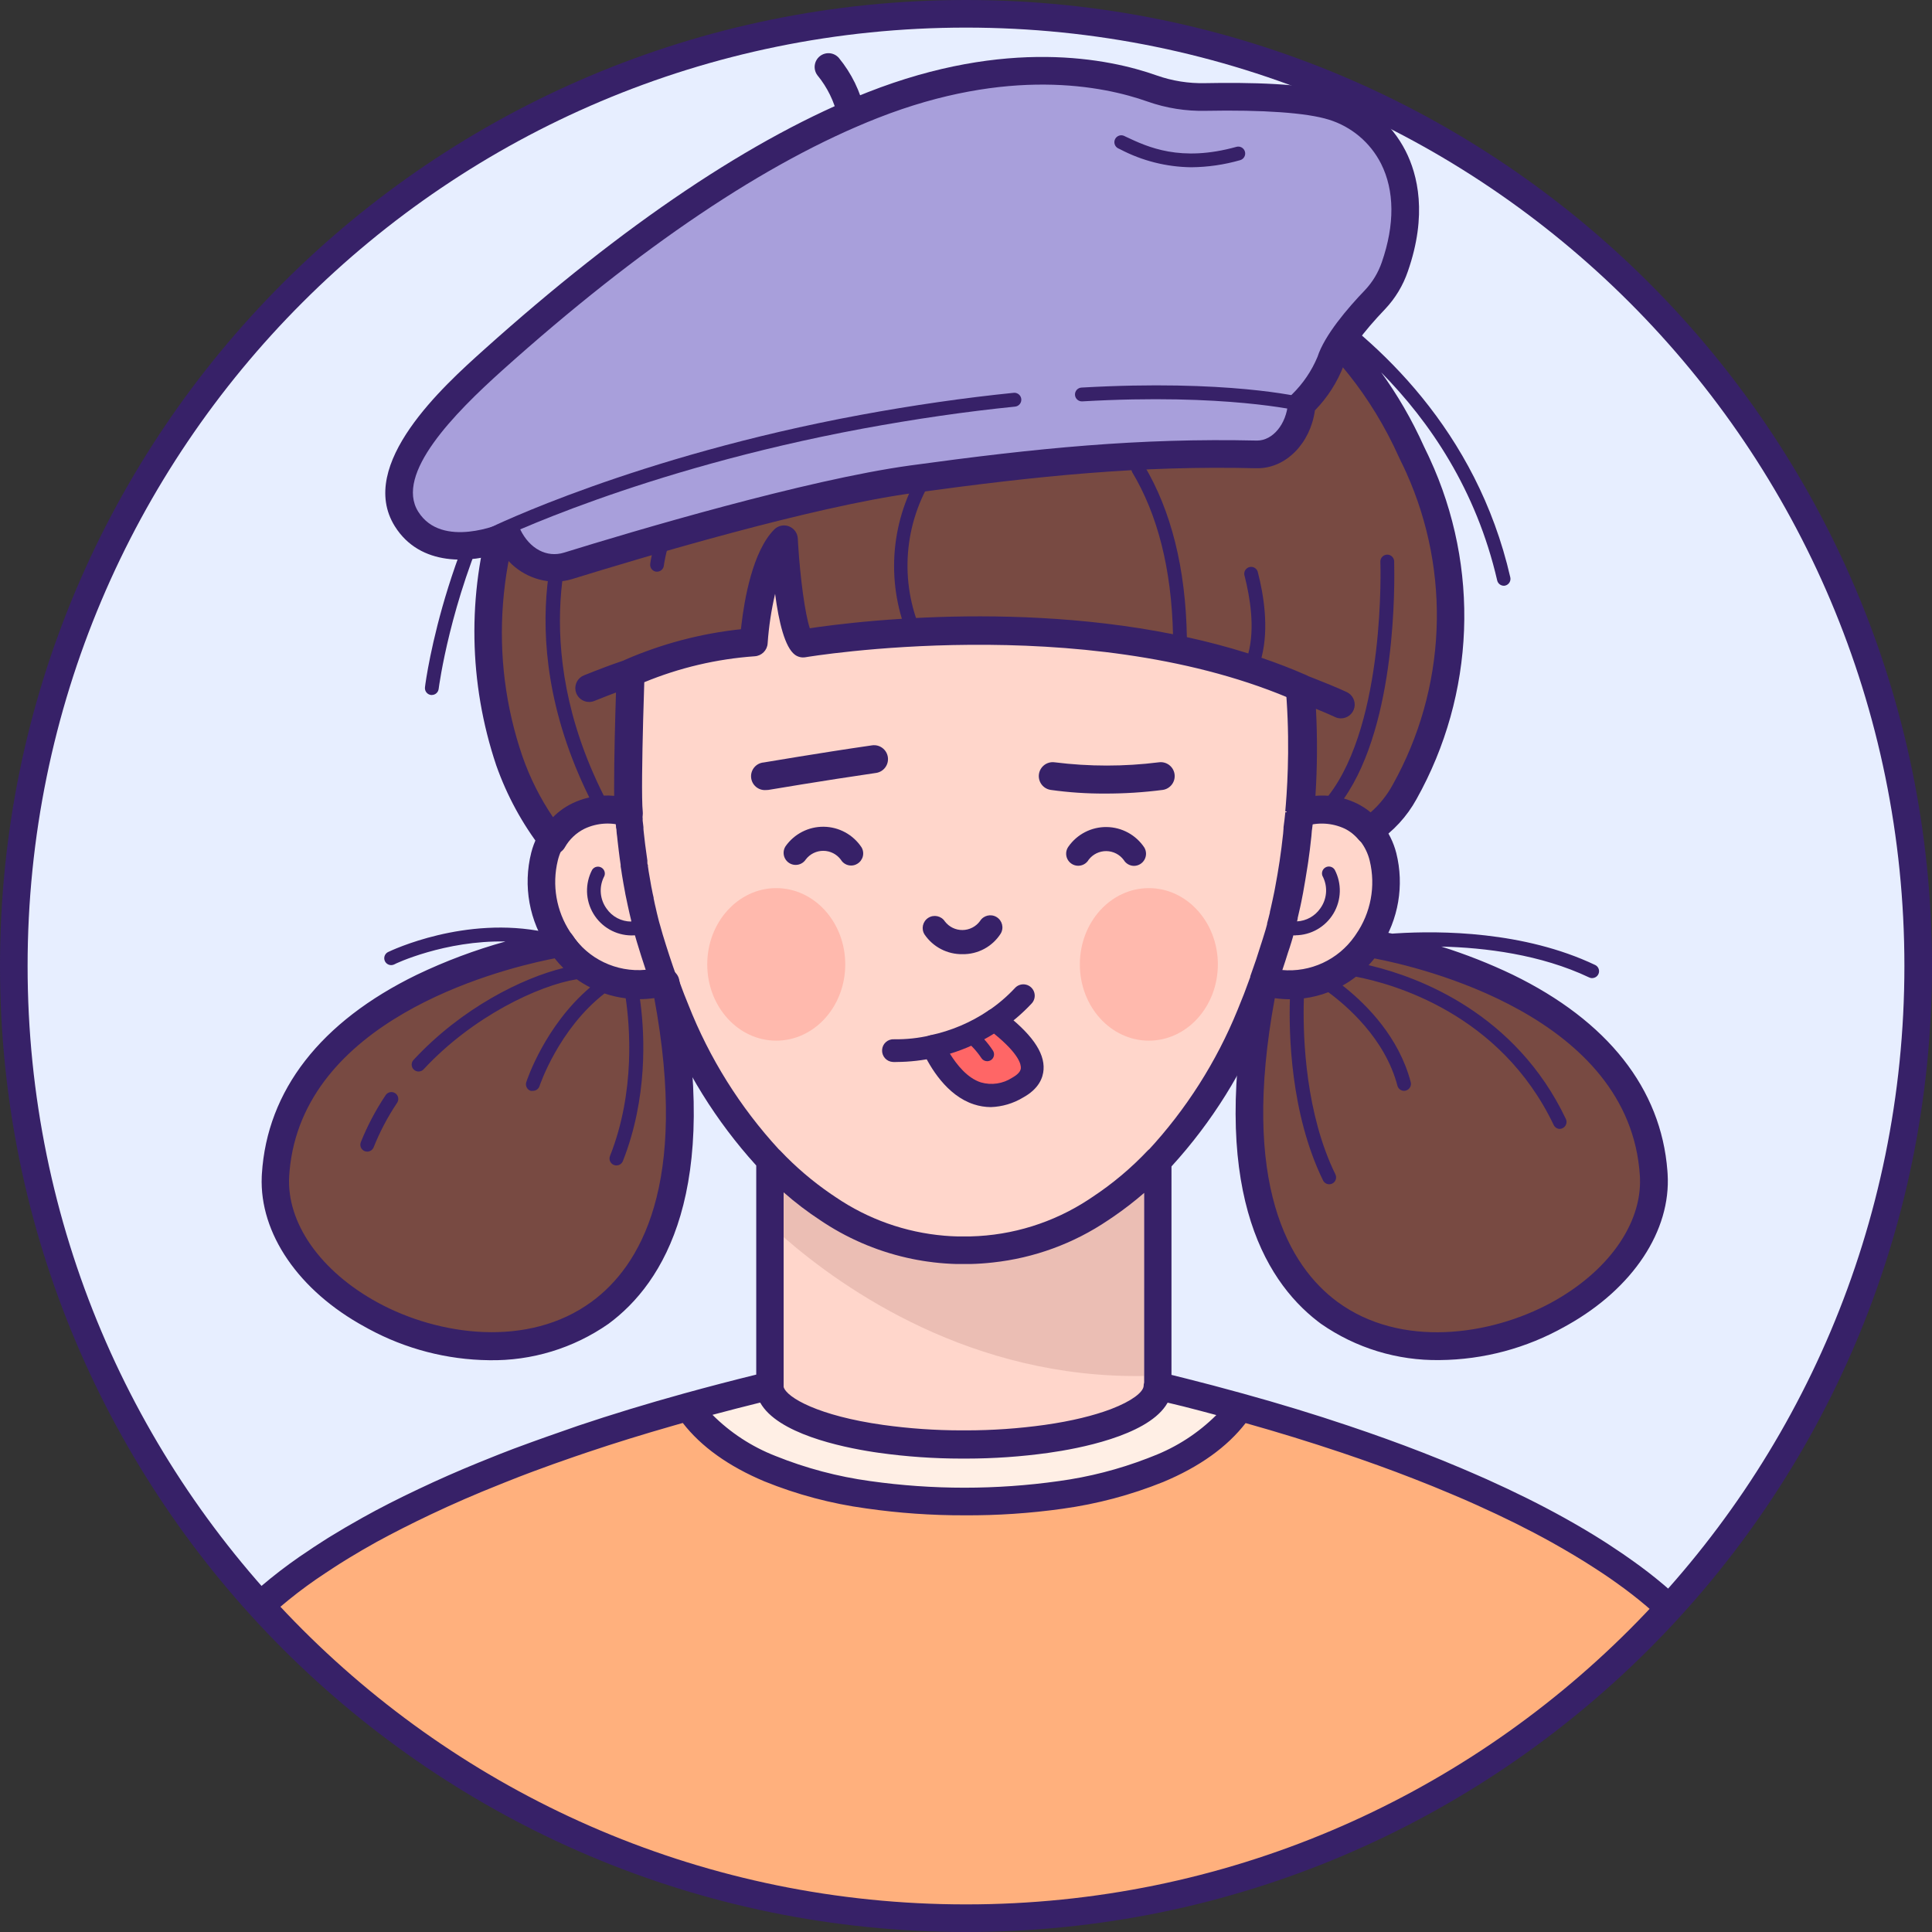 <svg width="500" height="500" viewBox="0 0 500 500" fill="none" xmlns="http://www.w3.org/2000/svg">
<rect x="0" y="0" width="500" height="500" fill="#333333" stroke="none"/>
<path fill-rule="evenodd" clip-rule="evenodd" d="M250 496.429C386.099 496.429 496.429 386.099 496.429 250C496.429 113.901 386.099 3.572 250 3.572C113.901 3.572 3.571 113.901 3.571 250C3.571 386.099 113.901 496.429 250 496.429Z" fill="#E7EEFF"/>
<mask id="mask0_0_268" style="mask-type:alpha" maskUnits="userSpaceOnUse" x="3" y="3" width="494" height="494">
<path fill-rule="evenodd" clip-rule="evenodd" d="M250 496.429C386.099 496.429 496.429 386.099 496.429 250C496.429 113.901 386.099 3.572 250 3.572C113.901 3.572 3.571 113.901 3.571 250C3.571 386.099 113.901 496.429 250 496.429Z" fill="white"/>
</mask>
<g mask="url(#mask0_0_268)">
<path fill-rule="evenodd" clip-rule="evenodd" d="M336.359 210.077L336.357 210.036C337.536 196.964 339.357 159.232 324.071 134.357C305.536 104.339 275.161 95.554 249.464 95.982C223.732 95.554 193.357 104.339 174.821 134.357C159.554 159.125 161.375 196.911 162.571 209.929V210.03C158.281 208.601 153.604 208.884 149.518 210.822C140.161 215.268 136.089 230.125 145.018 243.714C151.783 254.04 163.198 255.882 171.903 253.893C172.226 254.732 172.545 255.575 172.861 256.412C173.129 257.121 173.395 257.825 173.661 258.518L174.768 261.286C180.393 275.65 188.675 288.827 199.179 300.125C203.705 304.911 208.768 309.16 214.268 312.786C224.14 319.474 235.722 323.192 247.643 323.5H251.214C263.136 323.197 274.719 319.479 284.589 312.786C288.752 310.04 292.665 306.938 296.286 303.517C292.663 306.964 288.743 310.089 284.571 312.857C274.702 319.55 263.118 323.269 251.196 323.572H247.625C235.705 323.264 224.122 319.546 214.25 312.857C208.75 309.231 203.687 304.983 199.161 300.197V359.357C200.071 365.125 211.625 370.054 227.982 372.357C234.864 373.313 241.803 373.796 248.75 373.804H250C256.948 373.796 263.886 373.313 270.768 372.357C287.214 369.982 298.804 365.072 299.607 359.268V300.202L299.696 300.107C310.194 288.814 318.47 275.644 324.089 261.286L325.196 258.518C325.814 257.001 326.396 255.431 326.961 253.879C335.674 255.891 347.129 254.066 353.911 243.714C362.768 230.125 358.768 215.268 349.375 210.875C345.301 208.942 340.638 208.656 336.359 210.077ZM168.304 242.786C168.661 244.021 169.028 245.245 169.406 246.458C169.011 245.278 168.62 244.09 168.232 242.893C167.946 241.947 167.607 240.768 167.393 239.964L167.392 239.962L167.392 239.96C167.178 239.157 166.893 238.088 166.75 237.482C166.693 237.24 166.648 237.035 166.601 236.826L166.6 236.823C166.53 236.507 166.457 236.179 166.339 235.697C166.241 235.295 166.156 234.88 166.071 234.464C165.987 234.049 165.902 233.634 165.804 233.232C165.607 232.429 165.446 231.625 165.286 230.786L165.179 230.232C164.982 229.161 164.786 228.072 164.607 226.964C164.464 226.191 164.339 225.405 164.232 224.607C164.214 224.515 164.194 224.422 164.174 224.329L164.173 224.326C164.096 223.968 164.018 223.604 164.018 223.25C163.857 222.125 163.696 220.982 163.554 219.822C163.387 218.548 163.244 217.316 163.125 216.125C163.018 215.625 162.964 215.125 162.964 214.625C162.964 214.625 163.089 214.286 162.964 214.018C162.896 213.873 162.892 213.638 162.887 213.419C162.884 213.235 162.88 213.062 162.839 212.964C162.784 212.833 162.784 212.809 162.779 212.682C162.775 212.602 162.771 212.482 162.75 212.268L162.74 212.172L162.733 212.101C162.738 212.124 162.744 212.144 162.75 212.161C162.791 212.274 162.787 212.34 162.783 212.418C162.777 212.512 162.771 212.623 162.839 212.857C162.907 213.091 162.912 213.266 162.916 213.441C162.92 213.587 162.924 213.732 162.964 213.911C163.054 214.304 163.054 214.518 163.054 214.518C163.068 214.718 163.094 214.918 163.119 215.118C163.158 215.418 163.196 215.718 163.196 216.018C163.312 217.178 163.459 218.368 163.594 219.46L163.625 219.714C163.768 220.875 163.929 222.018 164.089 223.143C164.114 223.298 164.137 223.456 164.16 223.614C164.202 223.91 164.245 224.209 164.304 224.5C164.411 225.298 164.536 226.084 164.679 226.857C164.857 227.964 165.054 229.054 165.25 230.125L165.357 230.679C165.438 231.098 165.527 231.5 165.616 231.902C165.705 232.304 165.795 232.706 165.875 233.125C165.967 233.603 166.087 234.134 166.197 234.617C166.28 234.982 166.357 235.321 166.411 235.589C166.536 236.214 166.679 236.804 166.821 237.375L166.933 237.814C167.097 238.459 167.245 239.038 167.464 239.857C167.732 240.857 168.018 241.839 168.304 242.786ZM162.634 211.151C162.641 211.261 162.649 211.369 162.657 211.471C162.623 211.182 162.595 210.883 162.59 210.572C162.607 210.764 162.621 210.962 162.634 211.151Z" fill="#FFD6CB"/>
<path d="M28.571 496.429C28.918 495.049 29.1 494.313 29.454 492.974C29.701 492.043 29.944 491.123 30.178 490.215C31.178 486.643 32.196 483.072 33.232 479.804C33.356 479.409 33.48 479.017 33.603 478.626C33.871 477.778 34.136 476.939 34.393 476.107C34.678 475.215 34.964 474.322 35.25 473.5C36.036 471.143 36.821 468.857 37.607 466.661C39.381 461.732 41.167 457.197 42.964 453.054C43.411 452 43.857 450.965 44.303 449.965L44.571 449.375C45.536 447.161 46.518 445.09 47.5 443.125C50.291 437.275 53.602 431.687 57.393 426.429C57.443 426.354 57.497 426.282 57.549 426.213L57.549 426.213C57.609 426.134 57.667 426.058 57.714 425.982C58.696 424.697 59.643 423.536 60.553 422.536L60.661 422.411C61.302 421.69 61.983 420.988 62.66 420.292C62.887 420.057 63.114 419.823 63.339 419.59C69.098 413.797 75.434 408.609 82.25 404.107L84.321 402.732C85.369 402.042 86.44 401.363 87.536 400.697C90.178 399.054 92.893 397.465 95.696 395.911C100.321 393.34 105.107 390.911 109.982 388.607C115.875 385.822 121.875 383.25 127.839 380.822L131.893 379.215C133.053 378.75 134.232 378.304 135.464 377.875C140.678 375.893 145.857 374.072 150.911 372.375C160.696 369.09 169.964 366.34 178.143 364.072C186.607 361.732 193.857 359.911 199.196 358.625C199.17 358.875 199.17 359.126 199.196 359.375C200.107 365.143 211.696 370.09 228.018 372.375C234.899 373.331 241.838 373.814 248.786 373.822H250.036C256.983 373.814 263.922 373.331 270.804 372.375C287.25 370.054 298.839 365.09 299.643 359.286C299.66 359.066 299.66 358.845 299.643 358.625C305 359.929 312.321 361.75 320.839 364.107C328.982 366.357 338.196 369.107 347.928 372.375C354.107 374.447 360.428 376.715 366.875 379.215C370.149 380.476 373.417 381.804 376.678 383.197L380.411 384.786L383.411 386.107C390.143 389.143 396.768 392.393 403.053 395.911C406.982 398.09 410.803 400.357 414.446 402.732L415.464 403.411C417.25 404.554 419.036 405.732 420.607 406.982C425.886 410.723 430.838 414.905 435.411 419.482C436.375 420.447 437.303 421.429 438.196 422.429C439.286 423.635 440.312 424.899 441.268 426.215V426.322C442.089 427.429 442.946 428.643 443.786 429.893C446.514 434.095 448.983 438.461 451.178 442.965C452.232 445.107 453.286 447.375 454.375 449.804C455.053 451.34 455.732 452.929 456.411 454.572C456.875 455.677 457.326 456.811 457.787 457.974L457.946 458.375C458.958 460.947 459.976 463.655 461 466.5C461.786 468.697 462.571 470.982 463.357 473.34C464.262 476.113 465.173 478.994 466.089 481.982C466.219 482.421 466.351 482.863 466.484 483.306L466.488 483.32L466.489 483.323C466.738 484.154 466.989 484.994 467.232 485.84L467.341 486.219C467.689 487.426 468.073 488.762 468.429 490.054C469.054 492.268 469.089 494.089 469.642 496.429H28.571Z" fill="#FFB07D"/>
<g style="mix-blend-mode:soft-light" opacity="0.8">
<path d="M320.929 364.089C316.518 370.839 309.143 376.197 299.679 380.161C291.583 383.427 283.114 385.677 274.464 386.857C257.921 389.19 241.133 389.19 224.589 386.857C215.891 385.664 207.373 383.396 199.232 380.107C189.822 376.143 182.5 370.786 178.107 364.036C186.572 361.696 193.822 359.875 199.161 358.589C199.135 358.839 199.135 359.09 199.161 359.339C200.072 365.107 211.661 370.054 227.982 372.339C234.864 373.295 241.803 373.778 248.75 373.786H250C256.948 373.778 263.886 373.295 270.768 372.339C287.214 370.018 298.804 365.054 299.607 359.25C299.625 359.03 299.625 358.809 299.607 358.589C305.107 359.911 312.411 361.732 320.929 364.089Z" fill="white"/>
</g>
<g style="mix-blend-mode:multiply" opacity="0.15">
<path fill-rule="evenodd" clip-rule="evenodd" d="M296.036 303.786V356.107C251.536 356.804 218.571 333.893 202.839 320.197V303.75C206.379 307.132 210.222 310.181 214.321 312.857C224.197 319.539 235.777 323.257 247.696 323.572H251.268C263.187 323.257 274.768 319.539 284.643 312.857C288.703 310.179 292.516 307.143 296.036 303.786Z" fill="#7C3830"/>
</g>
<path fill-rule="evenodd" clip-rule="evenodd" d="M251.405 92.502L249.607 92.518C229.965 92.161 193.786 96.965 172.107 132.572C158.313 154.962 157.857 186.762 158.887 204.188L158.974 205.569C155.23 205.217 151.43 205.875 147.982 207.518C142.75 210.188 138.924 214.984 137.482 220.679C135.315 229.276 136.969 238.391 142.018 245.679L142.367 246.206C147.562 253.862 156.293 258.382 165.572 258.179C166.928 258.145 168.279 258.026 169.616 257.82C169.875 258.516 170.14 259.214 170.411 259.911L171.518 262.697C177.149 276.991 185.317 290.146 195.623 301.529L195.714 301.627L195.715 355.746C189.544 357.259 183.316 358.893 177.018 360.625C167.286 363.322 158.322 366.054 149.607 368.982C143.947 370.947 138.839 372.732 134.054 374.518C133.649 374.661 133.268 374.802 132.89 374.945L129.121 376.404C128.211 376.762 127.298 377.131 126.393 377.5L123.777 378.554C118.55 380.687 113.355 382.972 108.304 385.375C103.161 387.804 98.268 390.286 93.804 392.786C90.732 394.5 88.018 396.09 85.536 397.625L84.686 398.148C83.844 398.67 83.027 399.192 82.25 399.715C81.518 400.179 80.786 400.661 80.125 401.125C73.118 405.706 66.597 410.99 60.661 416.893C60.108 417.526 59.561 418.081 59.042 418.606C58.639 419.014 58.252 419.406 57.893 419.804L57.768 419.964C56.84 420.964 55.84 422.179 54.732 423.643C54.663 423.719 54.603 423.803 54.554 423.893L54.375 424.125L53.407 425.489C49.893 430.513 46.8 435.821 44.161 441.357C43.294 442.952 42.59 444.473 41.934 445.961L41.161 447.732L40.434 449.369C40.131 450.062 39.834 450.768 39.536 451.482L38.941 452.892C37.353 456.697 35.766 460.857 34.179 465.286C33.393 467.5 32.59 469.822 31.804 472.197L31.505 473.082L30.911 474.875L29.331 479.975C28.747 481.87 28.157 483.86 27.566 485.923L26.679 489.072C26.397 490.181 26.102 491.308 25.805 492.444L25.803 492.45C25.498 493.616 25.191 494.79 24.893 495.964L24.411 497.75C24.259 498.339 24.262 499.386 24.108 500H475.001L473.607 495.268C473.607 495.268 472.5 491.089 471.929 489.089C471.643 488.036 471.34 486.964 471.036 485.929L470.732 484.839L469.572 480.929C469.114 479.523 468.684 478.141 468.261 476.782L468.26 476.777L468.259 476.775C467.774 475.218 467.299 473.692 466.804 472.197C466.018 469.822 465.214 467.5 464.429 465.286C463.375 462.411 462.34 459.607 461.322 457.054L461.161 456.607C460.697 455.429 460.232 454.286 459.768 453.197C459.089 451.518 458.393 449.911 457.697 448.339C456.813 446.371 455.999 444.603 455.218 442.961L454.447 441.357C452.18 436.743 449.646 432.265 446.857 427.947C446.494 427.435 446.143 426.92 445.786 426.397L445.785 426.395L445.78 426.388L445.776 426.382L445.775 426.38C445.276 425.649 444.766 424.902 444.197 424.125L444.054 423.947C442.893 422.375 441.786 421.018 440.84 419.982C439.893 418.947 438.911 417.893 437.929 416.911C433.212 412.19 428.105 407.877 422.661 404.018C420.875 402.732 419.107 401.518 417.447 400.447C417.072 400.197 416.697 399.929 416.375 399.732L415.181 398.96C411.971 396.906 408.544 394.879 404.75 392.768C398.697 389.411 392.179 386.161 384.786 382.84L381.732 381.5L380.786 381.089L378 379.893C374.804 378.536 371.572 377.232 368.089 375.875C362.036 373.518 355.786 371.268 348.982 368.982C340.197 366.018 331.018 363.232 321.714 360.661C316.142 359.113 311.158 357.818 307.021 356.777L303.177 355.82L303.18 301.869C313.65 290.402 321.936 277.115 327.625 262.661L328.75 259.84C328.994 259.208 329.236 258.57 329.475 257.934C330.756 258.092 332.047 258.174 333.34 258.179C342.78 258.375 351.652 253.682 356.804 245.768L357.228 245.139C361.94 237.958 363.446 229.123 361.357 220.768C359.904 215.075 356.072 210.281 350.839 207.607C347.544 206.034 343.923 205.364 340.34 205.62C341.456 188.523 341.341 155.535 327.197 132.59C305.857 98.033 271.243 92.494 251.405 92.502ZM174.31 368.941L176.707 368.261C181.449 374.391 188.538 379.467 197.822 383.375C206.269 386.798 215.112 389.15 224.143 390.375C232.577 391.588 241.087 392.184 249.607 392.161C258.096 392.211 266.576 391.644 274.982 390.464C283.919 389.235 292.669 386.908 301.036 383.536C310.438 379.612 317.599 374.466 322.363 368.292C330.744 370.648 339.002 373.193 346.947 375.857C353.643 378.107 359.786 380.322 365.732 382.643C369.143 383.964 372.322 385.25 375.465 386.589L379.161 388.161L382.089 389.464C389.286 392.697 395.643 395.857 401.518 399.125C405.607 401.411 409.286 403.607 412.75 405.857L414.713 407.143C416.03 408.014 417.375 408.943 418.732 409.929C423.828 413.56 428.607 417.616 433.018 422.054L433.027 422.063L433.028 422.064L433.031 422.067C433.92 422.973 434.826 423.898 435.697 424.893C436.703 425.999 437.645 427.162 438.518 428.375L438.679 428.572C439.554 429.732 440.304 430.839 441.036 431.964C443.67 436.043 446.056 440.277 448.179 444.643L448.549 445.397C449.169 446.67 449.807 448.032 450.479 449.51L451.304 451.34C451.982 452.857 452.643 454.411 453.322 456.054L453.768 457.136C454.066 457.865 454.363 458.607 454.661 459.357L454.822 459.786C455.804 462.268 456.822 464.964 457.839 467.804L458.426 469.444C459.009 471.102 459.585 472.813 460.161 474.554L460.71 476.209C461.439 478.434 462.161 480.728 462.875 483.089L463.286 484.464L464.322 488C464.411 488.319 464.502 488.639 464.594 488.962C464.796 489.67 465 490.389 465.197 491.125L465.75 493.125L33.036 492.857L34.06 489.595C34.95 486.425 35.837 483.427 36.697 480.661L37.857 476.982C37.928 476.767 37.997 476.553 38.066 476.341L38.075 476.315L38.077 476.307C38.283 475.671 38.485 475.05 38.697 474.429L39.166 473.034C39.79 471.187 40.407 469.389 41.036 467.661C42.697 462.804 44.482 458.304 46.268 454.232C46.697 453.214 47.143 452.197 47.572 451.232L48.381 449.399C49.092 447.809 49.857 446.2 50.715 444.5C53.404 438.864 56.602 433.485 60.268 428.429L60.625 427.929L60.912 427.567C61.757 426.503 62.495 425.571 63.09 424.929L63.357 424.643C64.107 423.75 65 422.857 65.893 421.964C71.495 416.4 77.645 411.416 84.25 407.089L86.286 405.75C87.304 405.089 88.322 404.429 89.411 403.768L90.325 403.204C92.484 401.882 94.819 400.525 97.429 399.072C101.75 396.714 106.482 394.304 111.5 391.929C117.268 389.197 123.214 386.607 129.214 384.232L130.403 383.75L134.381 382.179C135.139 381.883 135.905 381.589 136.679 381.304L138.107 380.768C141.462 379.517 144.969 378.262 148.722 376.972L152 375.857C159.158 373.447 166.502 371.172 174.31 368.941ZM184.393 366.157C188.516 365.055 192.642 363.992 196.732 362.982C201.168 370.96 217.454 374.461 226.094 375.788L227.536 376C234.583 376.981 241.689 377.476 248.804 377.482H250.072C257.181 377.477 264.281 376.981 271.322 376C279.216 374.897 296.294 371.631 301.647 363.858C301.843 363.579 302.024 363.294 302.189 363.003L302.186 363.002L302.25 362.893C302.23 362.93 302.21 362.966 302.189 363.003C304.675 363.572 307.543 364.297 310.758 365.145L314.781 366.219C310.113 370.867 304.525 374.491 298.375 376.857L296.904 377.436C289.53 380.27 281.85 382.24 274.018 383.304C257.825 385.589 241.39 385.589 225.197 383.304C216.793 382.154 208.564 379.971 200.697 376.804C194.553 374.41 188.976 370.761 184.322 366.089L184.393 366.157ZM202.804 308.572V358.947C203.589 361.697 211.875 366.429 228.554 368.768C235.275 369.706 242.053 370.177 248.839 370.179H250.072C256.852 370.176 263.624 369.705 270.34 368.768C277.467 367.762 283.059 366.326 287.189 364.797L287.549 364.662C293.011 362.567 295.752 360.324 295.964 358.786C295.966 358.444 296.014 358.107 296.105 357.784L296.108 308.727C293.577 310.921 290.923 312.971 288.159 314.868L286.768 315.804C277.842 321.844 267.593 325.583 256.933 326.73C255.026 326.945 253.107 327.077 251.179 327.125H247.697L247.583 327.12L247.554 327.125C245.591 327.072 243.637 326.932 241.697 326.706L239.892 326.47L238.853 326.312L237.354 326.054L236.156 325.822C228.056 324.177 220.306 321.02 213.323 316.484L212.375 315.857C209.015 313.66 205.817 311.225 202.804 308.572ZM247.787 99.684L249.465 99.697C267.482 99.411 300.768 103.75 320.893 136.375C335.178 159.533 333.806 195.554 332.772 208.258L332.643 209.75V209.982L335.894 210.258L332.697 210.179L332.695 210.199L332.643 210.197C332.56 211 332.48 211.699 332.412 212.273L332.179 214.072C332.17 214.173 332.17 214.274 332.179 214.375L332.072 215.732C331.786 218.304 331.518 220.518 331.161 222.875C330.804 225.232 330.411 227.518 330 229.679L329.793 230.775C329.649 231.508 329.494 232.238 329.34 232.929L328.883 234.995L328.643 236.018V236.179C328.527 236.679 328.406 237.152 328.286 237.612L327.929 238.964L327.93 239.159C327.69 240.117 327.433 240.953 327.161 241.822L326.784 243.038L326.453 244.077L326.375 244.304C325.572 246.929 324.661 249.661 323.572 252.661V252.839C323.142 254.042 322.69 255.244 322.251 256.409L321.929 257.268L320.266 261.407C314.81 274.796 306.985 287.096 297.161 297.714L297.491 297.352C297.344 297.461 297.203 297.582 297.072 297.714C292.739 302.311 287.885 306.386 282.607 309.857L281.732 310.443C272.643 316.406 262.061 319.714 251.179 319.982H247.697C247.338 319.973 246.979 319.96 246.62 319.944L245.709 319.896L244.376 319.798C234.345 318.949 224.68 315.534 216.322 309.857L215.113 309.046C210.31 305.76 205.871 301.967 201.875 297.732C201.772 297.624 201.663 297.522 201.546 297.433C191.505 286.512 183.571 273.827 178.143 260.018L177.054 257.304C176.869 256.822 176.685 256.332 176.5 255.838L175.393 252.857L175.072 252.679C173.822 249.197 172.625 245.536 171.5 241.822C171.375 241.395 171.233 240.89 171.099 240.407L171.097 240.402L170.967 239.935L170.598 238.662C170.532 238.425 170.466 238.167 170.398 237.893L169.991 236.244C169.968 236.145 169.946 236.047 169.924 235.946C169.907 235.869 169.889 235.79 169.872 235.71C169.812 235.434 169.747 235.137 169.661 234.786L169.484 234.043C169.367 233.54 169.256 233.024 169.161 232.5V232.322C168.982 231.589 168.822 230.839 168.679 230.036L168.572 229.536L167.877 225.543C167.796 225.064 167.72 224.572 167.661 224.072C167.661 224.048 167.675 224.042 167.689 224.036C167.716 224.024 167.744 224.012 167.661 223.857C167.536 223.625 167.536 223.375 167.536 223.143V222.679C167.482 222.316 167.431 221.945 167.38 221.57L166.954 218.447C166.841 217.577 166.737 216.67 166.643 215.732L166.543 214.826L166.518 214.375C166.528 214.262 166.528 214.149 166.518 214.036L166.321 212.39L166.322 211.75C166.31 211.605 166.289 211.447 166.266 211.274C166.218 210.912 166.161 210.483 166.161 209.964L166.15 209.69C166.129 209.418 166.078 209.153 165.998 208.899L165.907 207.817C164.874 194.745 163.647 159.321 177.804 136.375C197.342 104.729 229.281 99.697 247.787 99.684ZM340.114 212.879L339.767 212.935L339.563 214.58C339.537 214.767 339.516 214.908 339.5 215L339.393 216.34C339.127 218.824 338.862 221.062 338.56 223.078L338.429 223.929L338.334 224.521L338.333 224.528C337.999 226.619 337.623 228.971 337.232 231.072C337.089 231.857 336.939 232.627 336.78 233.392L336.536 234.536L336.479 234.795C336.255 235.819 336.07 236.666 335.839 237.589V237.768L335.67 238.453C338.062 238.329 340.29 237.109 341.679 235.107C343.397 232.746 343.679 229.631 342.411 227C341.88 226.172 342.119 225.069 342.947 224.536C343.775 224.005 344.878 224.244 345.411 225.072C347.292 228.649 347.173 232.947 345.098 236.415C343.023 239.883 339.291 242.02 335.25 242.054L335.322 242.089C335.12 242.089 334.919 242.081 334.718 242.067L334.461 242.972L334.197 243.857C333.893 244.857 333.643 245.643 333.339 246.5C332.897 247.941 332.408 249.455 331.871 251.043L331.732 251.036C339.141 251.719 346.329 248.374 350.581 242.306L350.911 241.822C354.771 236.266 356.071 229.326 354.482 222.75C353.59 219.044 351.152 215.897 347.786 214.107C345.57 213.04 343.112 212.598 340.676 212.816L340.114 212.879ZM151.036 214.054C152.87 213.175 154.877 212.717 156.911 212.715C157.733 212.727 158.552 212.817 159.357 212.982V213.393C159.413 213.589 159.416 213.756 159.418 213.914C159.42 214.058 159.422 214.195 159.464 214.34C159.518 214.522 159.54 214.678 159.548 214.805L159.554 215.018C159.583 215.509 159.636 215.997 159.714 216.482C159.756 216.911 159.802 217.338 159.849 217.761L160.143 220.25C160.286 221.465 160.447 222.625 160.625 223.822V224.232L160.786 225.197C160.84 225.607 160.902 226.018 160.967 226.415L161.35 228.679C161.465 229.334 161.589 229.991 161.713 230.653L161.768 230.947L161.857 231.465L162.462 234.335L162.929 236.447L163.357 238.232V238.429L163.375 238.5C160.829 238.502 158.422 237.251 156.964 235.125C155.259 232.765 154.985 229.659 156.25 227.036C156.781 226.207 156.542 225.105 155.715 224.572C154.886 224.041 153.784 224.28 153.25 225.107C151.369 228.684 151.488 232.983 153.563 236.451C155.638 239.919 159.37 242.056 163.411 242.089C163.716 242.095 164.021 242.085 164.325 242.061L164.433 242.052L164.59 242.036C164.537 242.042 164.485 242.047 164.433 242.052C164.397 242.055 164.361 242.058 164.325 242.061L164.321 242.061L164.84 243.84C165.572 246.268 166.322 248.643 167.107 250.982C159.504 251.688 152.13 248.145 147.929 241.768L147.55 241.208C143.974 235.755 142.811 229.053 144.357 222.697C145.244 218.993 147.675 215.846 151.036 214.054Z" fill="#372168"/>
<path fill-rule="evenodd" clip-rule="evenodd" d="M302.189 363.003C302.21 362.966 302.23 362.93 302.25 362.893L302.186 363.002L302.189 363.003ZM164.433 242.052L164.59 242.036C164.537 242.042 164.485 242.047 164.433 242.052Z" fill="#372168"/>
<g style="mix-blend-mode:multiply" opacity="0.15">
<path fill-rule="evenodd" clip-rule="evenodd" d="M218.75 249.583C218.75 260.484 210.755 269.32 200.893 269.32C191.031 269.32 183.036 260.484 183.036 249.583C183.036 238.683 191.031 229.846 200.893 229.846C210.755 229.846 218.75 238.683 218.75 249.583ZM315.178 249.583C315.178 260.484 307.184 269.32 297.321 269.32C287.459 269.32 279.464 260.484 279.464 249.583C279.464 238.683 287.459 229.846 297.321 229.846C307.184 229.846 315.178 238.683 315.178 249.583Z" fill="#FF1300"/>
</g>
<path fill-rule="evenodd" clip-rule="evenodd" d="M263.375 281.572C251.25 288.304 244 276.214 241.464 270.857C247.17 269.636 252.589 267.332 257.429 264.072C265.161 269.839 271.464 277.072 263.375 281.572Z" fill="#FF6666"/>
<path fill-rule="evenodd" clip-rule="evenodd" d="M252.036 285.804C253.454 286.27 254.936 286.511 256.429 286.518C259.353 286.42 262.205 285.578 264.714 284.072C268.911 281.786 269.929 278.875 270.071 276.822C270.393 272.286 266.821 267.322 259.179 261.572C258.153 260.838 256.775 260.838 255.75 261.572C251.227 264.623 246.158 266.775 240.821 267.911C239.944 268.099 239.201 268.676 238.801 269.479C238.401 270.282 238.389 271.223 238.768 272.036C240.714 276.197 245 283.518 252.036 285.804ZM245.841 272.703C245.828 272.683 245.816 272.663 245.803 272.643V272.714C245.816 272.711 245.828 272.707 245.841 272.703ZM253.857 280.125C250.328 278.99 247.627 275.566 245.841 272.703C249.856 271.477 253.691 269.727 257.25 267.5C263.857 272.857 264.25 275.571 264.196 276.429C264.143 277.286 263.375 278.125 261.928 278.929C259.539 280.479 256.594 280.916 253.857 280.125Z" fill="#372168"/>
<path d="M232.089 274.839C231.75 274.862 231.41 274.862 231.071 274.839C230.29 274.798 229.556 274.447 229.034 273.864C228.511 273.281 228.242 272.514 228.286 271.732C228.322 270.95 228.673 270.216 229.257 269.695C229.842 269.174 230.612 268.911 231.393 268.964C234.56 269.01 237.72 268.668 240.804 267.946C242.378 267.623 243.922 268.621 244.273 270.19C244.623 271.758 243.652 273.319 242.089 273.696C238.806 274.434 235.454 274.817 232.089 274.839Z" fill="#372168"/>
<path d="M255.482 274.643C254.888 274.644 254.333 274.349 254 273.857C252.832 272.094 251.398 270.522 249.75 269.197C249.016 268.585 248.893 267.504 249.472 266.743C250.051 265.983 251.125 265.813 251.911 266.357C253.875 267.907 255.575 269.765 256.946 271.857C257.504 272.671 257.296 273.782 256.482 274.339C256.183 274.532 255.837 274.637 255.482 274.643Z" fill="#372168"/>
<path d="M257.411 266.946C256.135 266.925 255.019 266.084 254.644 264.864C254.27 263.645 254.724 262.323 255.768 261.589C258.258 259.91 260.552 257.958 262.607 255.768C263.314 254.945 264.416 254.578 265.475 254.811C266.534 255.044 267.38 255.84 267.676 256.884C267.972 257.927 267.672 259.049 266.893 259.804C264.539 262.317 261.909 264.557 259.054 266.482C258.565 266.798 257.993 266.959 257.411 266.946Z" fill="#372168"/>
<path d="M249.059 246.94C245.159 246.993 241.492 245.089 239.291 241.869C238.354 240.419 238.77 238.484 240.219 237.548C241.669 236.611 243.604 237.026 244.541 238.476C245.628 239.89 247.316 240.711 249.099 240.694C250.882 240.676 252.553 239.822 253.612 238.387C254.51 236.907 256.437 236.436 257.916 237.333C259.395 238.231 259.867 240.157 258.969 241.637C256.809 245.003 253.058 247.011 249.059 246.94Z" fill="#372168"/>
<path d="M293.506 224.089C292.409 224.089 291.392 223.513 290.828 222.572C289.769 221.137 288.097 220.282 286.314 220.265C284.531 220.247 282.843 221.068 281.756 222.482C281.183 223.486 280.103 224.092 278.948 224.057C277.792 224.023 276.75 223.353 276.239 222.316C275.728 221.279 275.831 220.045 276.506 219.107C278.76 215.888 282.459 213.99 286.389 214.036C290.319 214.083 293.972 216.068 296.149 219.339C296.723 220.304 296.739 221.503 296.19 222.483C295.641 223.463 294.611 224.075 293.488 224.089H293.506Z" fill="#372168"/>
<path d="M220.279 224C219.19 224.004 218.179 223.434 217.619 222.5C216.56 221.065 214.888 220.211 213.105 220.193C211.322 220.176 209.634 220.997 208.547 222.411C207.941 223.348 206.881 223.892 205.765 223.836C204.65 223.78 203.65 223.133 203.14 222.139C202.631 221.146 202.691 219.956 203.297 219.018C205.556 215.806 209.253 213.914 213.18 213.961C217.106 214.007 220.757 215.986 222.94 219.25C223.372 219.957 223.504 220.808 223.306 221.612C223.108 222.417 222.597 223.11 221.886 223.536C221.406 223.84 220.848 224.001 220.279 224Z" fill="#372168"/>
<path d="M285.946 205.375C281.257 205.396 276.572 205.08 271.929 204.429C270.653 204.244 269.572 203.392 269.095 202.194C268.617 200.997 268.814 199.635 269.612 198.623C270.411 197.61 271.688 197.101 272.964 197.286C281.905 198.408 290.952 198.408 299.893 197.286C301.865 197.005 303.692 198.376 303.973 200.348C304.254 202.321 302.883 204.147 300.911 204.429C295.949 205.071 290.95 205.387 285.946 205.375Z" fill="#372168"/>
<path d="M198.25 204.464C196.278 204.627 194.547 203.16 194.384 201.188C194.221 199.215 195.688 197.484 197.661 197.322C197.804 197.322 211.839 194.893 225.697 192.893C227.669 192.612 229.496 193.983 229.777 195.955C230.058 197.928 228.687 199.755 226.714 200.036C212.947 202.036 199 204.411 198.857 204.429C198.656 204.459 198.453 204.471 198.25 204.464Z" fill="#372168"/>
<path fill-rule="evenodd" clip-rule="evenodd" d="M149.72 211.218C153.812 209.278 158.496 208.996 162.791 210.432C162.059 204.379 163.202 174.236 163.202 174.236C173.303 169.821 184.082 167.158 195.077 166.361C195.077 166.361 196.309 146.432 202.934 139.754C202.934 139.754 204.255 163.914 207.827 166.664C207.827 166.664 281.363 153.95 336.72 178.2C336.773 178.986 336.988 182.7 336.988 183.557C337.46 192.528 337.299 201.52 336.505 210.468C340.795 209.033 345.473 209.315 349.559 211.254C351.415 212.146 353.059 213.424 354.38 215.004C358.198 212.481 361.337 209.059 363.523 205.039C378.071 178.856 379.271 147.307 366.755 120.093C366.51 119.545 366.249 119.012 365.99 118.481C365.758 118.008 365.528 117.537 365.309 117.057C334.541 48.629 253.113 50.772 253.113 50.772H249.416C233.62 51.164 217.971 53.914 202.988 58.932C147.113 76.897 112.363 139.789 131.898 196.932C134.508 204.34 138.281 211.284 143.077 217.504C144.604 214.785 146.92 212.593 149.72 211.218ZM427.88 304.04C424.791 254.468 354.023 244.075 354.023 244.075C347.238 254.432 335.773 256.254 327.059 254.236C299.952 388.95 430.988 353.611 427.88 304.04ZM71.273 304.075C74.363 254.504 145.13 244.111 145.13 244.111C151.916 254.468 163.38 256.29 172.095 254.272C199.202 388.986 68.148 353.647 71.273 304.075Z" fill="#784A42"/>
<path fill-rule="evenodd" clip-rule="evenodd" d="M337.127 75.282L335.889 74.32L334.791 73.492C301.796 48.911 261.725 47.294 254.329 47.203L249.291 47.2C233.137 47.606 217.134 50.417 201.809 55.539C176.065 64.075 154.272 81.375 140.114 104.241C115.808 135.427 110.208 175.745 109.994 177.784L109.973 178.097C109.975 178.488 110.105 178.871 110.348 179.184C110.64 179.559 111.069 179.803 111.541 179.861H111.755C112.657 179.858 113.415 179.184 113.523 178.289L113.527 178.263C113.649 177.345 116.498 155.934 127.278 132.521C120.944 153.819 121.249 176.723 128.434 198.093C131.172 205.859 135.126 213.14 140.148 219.664C140.823 220.552 141.873 221.074 142.988 221.075L143.309 221.111C144.5 221.031 145.572 220.361 146.166 219.325C147.339 217.238 149.112 215.552 151.255 214.486C154.537 212.926 158.298 212.708 161.738 213.879C162.884 214.233 164.133 213.988 165.06 213.226C165.988 212.464 166.47 211.287 166.345 210.093C166.009 206.933 166.196 195.866 166.446 186.335L166.738 176.557C175.841 172.804 185.487 170.537 195.309 169.843C197.118 169.737 198.561 168.294 198.666 166.486C198.965 162.173 199.61 157.892 200.595 153.682C201.559 161.093 203.148 167.504 205.702 169.432C206.489 170.022 207.483 170.261 208.452 170.093C209.184 169.968 279.845 158.164 333.291 180.522C333.306 180.787 333.321 181.059 333.337 181.327C333.382 182.122 333.426 182.889 333.444 183.387L333.452 183.754C333.909 192.552 333.748 201.371 332.97 210.147C332.862 211.338 333.358 212.505 334.291 213.254C335.219 214 336.458 214.234 337.595 213.879C341.023 212.721 344.765 212.933 348.041 214.468C349.418 215.153 350.635 216.121 351.613 217.307C352.773 218.687 354.779 218.986 356.291 218.004C360.582 215.161 364.118 211.319 366.595 206.807C381.792 179.657 383.054 146.867 369.988 118.629L369.67 117.934C369.506 117.581 369.341 117.236 369.202 116.968C368.97 116.522 368.755 116.057 368.541 115.593C365.334 108.464 361.585 102.077 357.436 96.359C369.999 109.096 382.052 126.737 387.47 150.218C387.664 151.042 388.41 151.616 389.255 151.594C389.346 151.589 389.435 151.577 389.523 151.557C389.985 151.451 390.386 151.165 390.637 150.764C390.888 150.362 390.969 149.876 390.863 149.414C382.112 111.234 356.333 88.041 338.269 76.033L337.127 75.282ZM141.349 241.167L141.06 241.225C120.388 236.893 101.316 245.963 100.452 246.379L100.272 246.479C99.639 246.881 99.318 247.644 99.49 248.389C99.679 249.201 100.404 249.775 101.238 249.772C101.51 249.773 101.778 249.712 102.023 249.593C102.176 249.44 115.17 243.321 130.813 243.662C122.935 245.853 115.255 248.733 107.863 252.272C82.988 264.379 69.113 282.2 67.773 303.843L67.738 304.511C67.133 319.205 77.3 334.056 94.416 343.379L95.402 343.924C104.971 349.11 115.664 351.892 126.559 352.022C137.597 352.222 148.416 348.928 157.47 342.611C171.863 332.004 186.702 307.95 175.773 253.557C175.583 252.608 175.016 251.777 174.202 251.254C173.389 250.727 172.396 250.553 171.452 250.772C164.059 252.468 154.113 251.057 148.238 242.129C147.464 240.943 146.063 240.327 144.666 240.557C143.557 240.747 142.451 240.951 141.349 241.167ZM360.3 241.623C358.431 241.223 356.552 240.862 354.666 240.539C353.269 240.309 351.869 240.926 351.095 242.111C345.166 251.075 335.22 252.45 327.88 250.754C326.936 250.535 325.944 250.709 325.13 251.236C324.32 251.755 323.753 252.579 323.559 253.522C312.831 306.844 326.886 331.012 340.999 341.94L341.863 342.593C350.874 348.872 361.631 352.158 372.613 351.986C383.944 351.882 395.064 348.909 404.934 343.343L405.707 342.915C422.611 333.409 432.492 318.496 431.577 303.807L431.522 303.008C429.893 281.743 416.055 264.211 391.488 252.254C385.505 249.389 379.334 246.957 373.021 244.974C384.225 245.243 398.689 246.985 411.291 252.968C411.531 253.084 411.793 253.145 412.059 253.147V253.129C412.889 253.124 413.607 252.547 413.79 251.737C413.974 250.927 413.574 250.098 412.827 249.736C394.351 240.953 372.654 240.842 361.391 241.549L360.3 241.623ZM355.702 248.039C355.221 248.647 354.718 249.23 354.195 249.79L354.992 249.978C367.123 252.921 392.22 262.184 405.238 289.575C405.446 290.004 405.474 290.497 405.316 290.946C405.159 291.396 404.828 291.764 404.398 291.968C404.181 292.077 403.944 292.144 403.702 292.164C403.015 292.163 402.39 291.767 402.095 291.147C388.292 262.21 360.322 254.562 350.918 252.769C349.821 253.624 348.662 254.389 347.456 255.063L348.239 255.682C353.729 260.103 362.058 268.431 365.095 280.057C365.344 281.009 364.777 281.983 363.827 282.236C363.7 282.28 363.568 282.304 363.434 282.307C362.599 282.334 361.857 281.777 361.648 280.968C358.443 268.744 348.441 260.209 343.764 256.783C341.734 257.558 339.61 258.094 337.438 258.376L337.396 260.062C337.244 268.947 337.919 288.216 345.595 303.915C346.033 304.797 345.673 305.868 344.791 306.307C344.546 306.426 344.278 306.487 344.005 306.486C343.323 306.487 342.699 306.099 342.398 305.486C333.88 288.038 333.556 267.057 333.826 258.606C332.529 258.605 331.222 258.512 329.916 258.325C320.988 306.54 333.666 327.682 346.095 336.897C362.47 348.95 385.666 345.7 401.452 337.129C416.118 329.137 424.859 316.826 424.427 304.903L424.398 304.307C421.809 262.897 367.255 250.236 355.702 248.039ZM141.976 248.335L143.541 248.022C144.244 248.907 144.994 249.742 145.789 250.521C135.318 253.066 119.534 260.796 107.023 274.307C106.541 274.827 106.412 275.583 106.695 276.233C106.977 276.884 107.618 277.305 108.327 277.307C108.822 277.306 109.294 277.099 109.63 276.736C122.368 263.012 139.463 255.008 149.257 253.436C150.363 254.221 151.522 254.921 152.722 255.532C141.058 265.454 136.403 279.42 136.202 280.057L136.149 280.259C135.972 281.134 136.475 282.023 137.345 282.307C137.528 282.333 137.715 282.333 137.898 282.307C138.648 282.32 139.325 281.864 139.595 281.165C139.658 280.974 144.525 266.371 156.45 257.106C158.225 257.707 160.063 258.131 161.937 258.363C162.934 265.12 164.531 282.371 157.863 299.182C157.508 300.094 157.954 301.122 158.863 301.486C159.073 301.569 159.297 301.611 159.523 301.611C160.262 301.619 160.929 301.172 161.202 300.486C167.647 284.152 166.813 267.883 165.785 259.809L165.619 258.583C166.85 258.573 168.088 258.483 169.327 258.307C178.291 306.664 165.63 327.718 153.13 336.879C136.702 348.932 113.505 345.682 97.773 337.111C82.88 328.986 74.077 316.414 74.845 304.289L74.939 303.056C78.412 264.244 127.932 251.252 141.976 248.335ZM101.377 282.629C102.038 282.66 102.627 283.054 102.909 283.653C103.159 284.185 103.129 284.802 102.84 285.304L102.72 285.486C100.318 289.073 98.301 292.904 96.702 296.914C96.431 297.594 95.773 298.04 95.041 298.04C94.816 298.033 94.593 297.99 94.38 297.914C93.94 297.74 93.587 297.397 93.399 296.961C93.211 296.526 93.205 296.033 93.38 295.593C95.081 291.353 97.217 287.302 99.755 283.504C100.092 282.934 100.716 282.598 101.377 282.629ZM253.13 54.163C252.907 54.193 252.686 54.241 252.47 54.307H249.47C233.993 54.669 218.659 57.366 203.988 62.307C176.638 71.395 154.049 91.027 141.238 116.843C128.577 142.111 126.416 170.129 135.202 195.736C137.143 201.307 139.802 206.602 143.113 211.486C144.561 210.024 146.245 208.817 148.095 207.914C149.509 207.232 150.99 206.717 152.508 206.375C130.759 162.247 146.902 130.266 147.613 128.879C148.071 128.001 149.154 127.661 150.032 128.12C150.847 128.546 151.198 129.51 150.877 130.349L150.472 131.213C148.29 136.044 136.303 166.29 156.25 205.892C157.149 205.856 158.051 205.882 158.952 205.968L158.935 203.95C158.91 196.535 159.212 185.665 159.416 179.226L157.537 179.935C156.417 180.364 155.176 180.851 153.827 181.397C153.402 181.571 152.947 181.662 152.488 181.665C150.768 181.677 149.283 180.463 148.955 178.774C148.627 177.086 149.549 175.404 151.148 174.772L153.988 173.646C157.694 172.204 160.249 171.316 161.398 170.935C161.51 170.867 161.631 170.807 161.755 170.754C171.295 166.606 181.411 163.938 191.755 162.843L191.875 161.762C192.649 155.112 194.788 142.664 200.363 137.039C201.359 136.032 202.857 135.708 204.18 136.215C205.503 136.722 206.402 137.963 206.47 139.379L206.558 140.922C207.085 149.47 208.331 158.889 209.577 162.593L211.493 162.314C215.975 161.684 223.645 160.756 233.406 160.143C229.064 145.787 231.798 130.101 240.97 118.004C241.352 117.493 241.978 117.226 242.612 117.302C243.245 117.379 243.79 117.787 244.04 118.374C244.291 118.96 244.21 119.636 243.827 120.147C235.037 131.502 232.558 146.441 237.06 159.935L239.452 159.82C257.241 159.037 280.364 159.495 303.572 164.135C303.18 147.315 299.626 133.206 292.988 122.164C292.61 121.33 292.926 120.346 293.717 119.885C294.509 119.425 295.52 119.638 296.059 120.379C303.107 132.138 306.845 147.093 307.162 164.888C312.494 166.054 317.816 167.449 323.064 169.11C324.842 162.4 323.486 154.534 322.113 149.093C321.885 148.454 322.039 147.742 322.509 147.254C322.98 146.766 323.686 146.587 324.333 146.791C324.979 146.995 325.454 147.548 325.559 148.218C327.059 154.057 328.416 162.504 326.523 170.004C326.501 170.079 326.475 170.152 326.444 170.222C330.405 171.569 334.316 173.075 338.148 174.754C338.31 174.825 338.465 174.908 338.612 175L340.234 175.629C342.49 176.513 345.96 177.911 348.505 179.093C350.038 179.791 350.875 181.465 350.513 183.11C350.151 184.755 348.69 185.924 347.005 185.915C346.492 185.915 345.985 185.799 345.523 185.575C344.067 184.892 342.253 184.127 340.565 183.442L340.559 183.325L340.563 183.441L340.565 183.442C340.96 190.947 340.917 198.468 340.434 205.968C341.553 205.868 342.675 205.86 343.787 205.944C358.667 186.823 357.255 145.77 357.238 145.325C357.238 144.339 358.037 143.539 359.023 143.539C359.939 143.539 360.694 144.229 360.797 145.117L360.809 145.325C360.809 145.403 360.812 145.554 360.816 145.772C360.9 150.496 361.552 186.963 347.817 206.664C348.958 206.986 350.073 207.41 351.148 207.932C352.425 208.557 353.624 209.33 354.72 210.236C357.034 208.213 358.969 205.794 360.434 203.093C374.323 178.232 375.612 148.282 363.956 122.344L363.291 120.895L362.45 119.173C362.318 118.897 362.184 118.611 362.059 118.343C332.934 53.586 255.53 54.146 253.178 54.163L253.13 54.163ZM242.105 70.054C241.863 69.539 241.386 69.165 240.818 69.058C240.18 68.938 239.526 69.175 239.112 69.676C238.698 70.177 238.589 70.863 238.827 71.468L238.83 71.478C238.949 71.823 241.786 80.051 240.386 88.616C227.314 76.55 204.747 79.422 202.769 79.703L202.46 79.76C201.586 79.992 201.007 80.847 201.139 81.763C201.282 82.749 202.198 83.433 203.184 83.29C203.417 83.256 225.151 80.176 237.416 90.806C175.964 96.6 168.553 143.528 168.281 145.88L168.261 146.175C168.258 147.066 168.922 147.838 169.827 147.95H170.041C170.949 147.947 171.709 147.263 171.809 146.361C171.809 145.825 178.13 98.111 241.452 94.04C259.488 92.843 274.47 99.504 287.291 114.272C287.937 115.016 289.064 115.096 289.809 114.45C290.553 113.804 290.633 112.677 289.988 111.932C278.142 98.305 263.957 91.086 247.761 90.424C255.146 86.437 269.516 80.464 286.47 82.575C287.456 82.698 288.355 81.999 288.479 81.013C288.602 80.026 287.902 79.127 286.916 79.004C267.774 76.624 252.079 83.751 244.746 87.96L244.041 88.371C245.24 79.65 242.673 71.689 242.24 70.416L242.105 70.054Z" fill="#372168"/>
<path fill-rule="evenodd" clip-rule="evenodd" d="M336.886 104.571C340.126 101.409 342.674 97.609 344.369 93.411C346.029 88.286 352.19 81.321 355.886 77.464C358.168 75.046 359.904 72.165 360.976 69.018C368.94 46.143 357.976 31.518 344.904 27.482C336.833 25 321.279 24.875 311.886 25.053C307.208 25.162 302.548 24.418 298.136 22.857C286.511 18.75 261.333 13.214 225.797 27.161C181.69 44.5 139.726 82.214 127.458 93.232C115.19 104.25 97.261 121.803 105.154 134.303C113.047 146.803 131.386 138.589 131.386 138.589C134.583 145.143 140.851 148.303 146.976 146.411C166.494 140.375 209.476 127.625 235.976 123.982C270.011 119.303 295.69 116.839 325.261 117.571C331.243 117.696 336.333 111.946 336.886 104.571Z" fill="#A89FDB"/>
<path fill-rule="evenodd" clip-rule="evenodd" d="M129.904 143.036C132.948 147.611 138.035 150.411 143.529 150.536C145.072 150.537 146.607 150.309 148.083 149.857C165.833 144.375 209.993 131.143 236.511 127.571C268.958 123.107 295.101 120.464 325.172 121.179H325.458C332.815 121.179 339.101 114.75 340.297 106.214C343.557 102.879 346.098 98.91 347.761 94.554C348.851 91.286 352.743 85.964 358.476 79.982C361.11 77.191 363.113 73.865 364.351 70.232C369.476 55.536 366.868 45.179 363.779 39.089C360.129 31.903 353.727 26.499 346.029 24.107C337.797 21.518 322.922 21.304 311.886 21.518C307.634 21.619 303.399 20.948 299.386 19.536C286.868 15.089 260.493 9.75 224.547 23.875C194.94 35.518 161.511 57.946 125.136 90.607L124.993 90.736C115.04 99.68 92.185 120.22 102.19 136.214C108.833 146.786 121.869 145.679 129.904 143.036ZM134.654 137.054C134.058 135.82 132.81 135.036 131.44 135.036V135C130.931 135.019 130.431 135.147 129.976 135.375C129.815 135.446 114.386 142.196 108.243 132.429C102.101 122.661 117.654 106.929 129.958 95.875C165.654 63.857 198.351 41.857 227.154 30.536C260.94 17.268 285.422 22.179 296.993 26.286C301.814 27.984 306.902 28.794 312.011 28.679C326.851 28.393 338.19 29.179 343.904 30.964C349.756 32.777 354.625 36.88 357.404 42.339C360.922 49.304 360.993 58.143 357.601 67.893C356.685 70.55 355.219 72.985 353.297 75.036C348.672 79.839 342.761 86.804 340.976 92.339C339.464 95.973 337.235 99.265 334.422 102.018C333.775 102.624 333.386 103.455 333.333 104.339C332.904 109.768 329.404 114.018 325.333 114.018C294.797 113.321 268.333 115.964 235.547 120.464C208.476 124.197 163.833 137.482 145.976 143.018C141.511 144.393 137.083 142.036 134.654 137.054Z" fill="#372168"/>
<path d="M127.422 140.054C126.588 140.057 125.863 139.483 125.675 138.671C125.487 137.859 125.886 137.024 126.636 136.661C126.993 136.482 164.44 118.161 222.618 107.393C236.243 104.875 249.618 102.947 262.333 101.661C263.319 101.557 264.202 102.273 264.306 103.259C264.41 104.245 263.694 105.129 262.708 105.232C250.065 106.5 236.797 108.429 223.261 110.929C165.601 121.643 128.618 139.697 128.208 139.893C127.961 140.005 127.693 140.06 127.422 140.054Z" fill="#372168"/>
<path d="M336.886 106.357H336.458C336.279 106.357 317.154 101.75 280.101 103.875C279.627 103.904 279.161 103.744 278.806 103.429C278.45 103.114 278.235 102.67 278.208 102.197C278.178 101.723 278.339 101.257 278.654 100.902C278.969 100.546 279.412 100.331 279.886 100.304C317.565 98.161 336.529 102.697 337.315 102.893C338.301 103.011 339.005 103.907 338.886 104.893C338.768 105.879 337.873 106.583 336.886 106.464V106.357Z" fill="#372168"/>
<path d="M308.333 43.286C301.909 43.218 295.593 41.627 289.904 38.643L289.458 38.429C288.868 38.165 288.467 37.604 288.408 36.96C288.35 36.317 288.643 35.692 289.175 35.327C289.708 34.961 290.396 34.911 290.976 35.197L291.422 35.411C297.029 38.054 305.511 42.036 319.994 38C320.451 37.874 320.939 37.935 321.351 38.17C321.763 38.404 322.065 38.793 322.19 39.25C322.453 40.197 321.903 41.178 320.958 41.447C316.852 42.628 312.605 43.246 308.333 43.286Z" fill="#372168"/>
<path d="M214.333 17.304C217.239 20.839 219.281 25.003 220.297 29.464L214.333 17.304Z" fill="#F9F9F9"/>
<path d="M220.279 33.036C218.594 33.029 217.143 31.846 216.797 30.197C215.903 26.266 214.106 22.597 211.547 19.482C210.388 17.94 210.664 15.756 212.169 14.55C213.675 13.344 215.866 13.551 217.118 15.018C220.378 18.987 222.659 23.666 223.779 28.679C223.975 29.607 223.793 30.575 223.273 31.369C222.754 32.163 221.94 32.718 221.011 32.911C220.773 32.98 220.527 33.022 220.279 33.036Z" fill="#372168"/>
</g>
<path fill-rule="evenodd" clip-rule="evenodd" d="M0 250C0 111.929 111.929 0 250 0C388.071 0 500 111.929 500 250C500 388.071 388.071 500 250 500C111.929 500 0 388.071 0 250ZM492.857 250C492.857 115.874 384.126 7.143 250 7.143C115.874 7.143 7.143 115.874 7.143 250C7.143 384.126 115.874 492.857 250 492.857C384.126 492.857 492.857 384.126 492.857 250Z" fill="#372168"/>
</svg>
